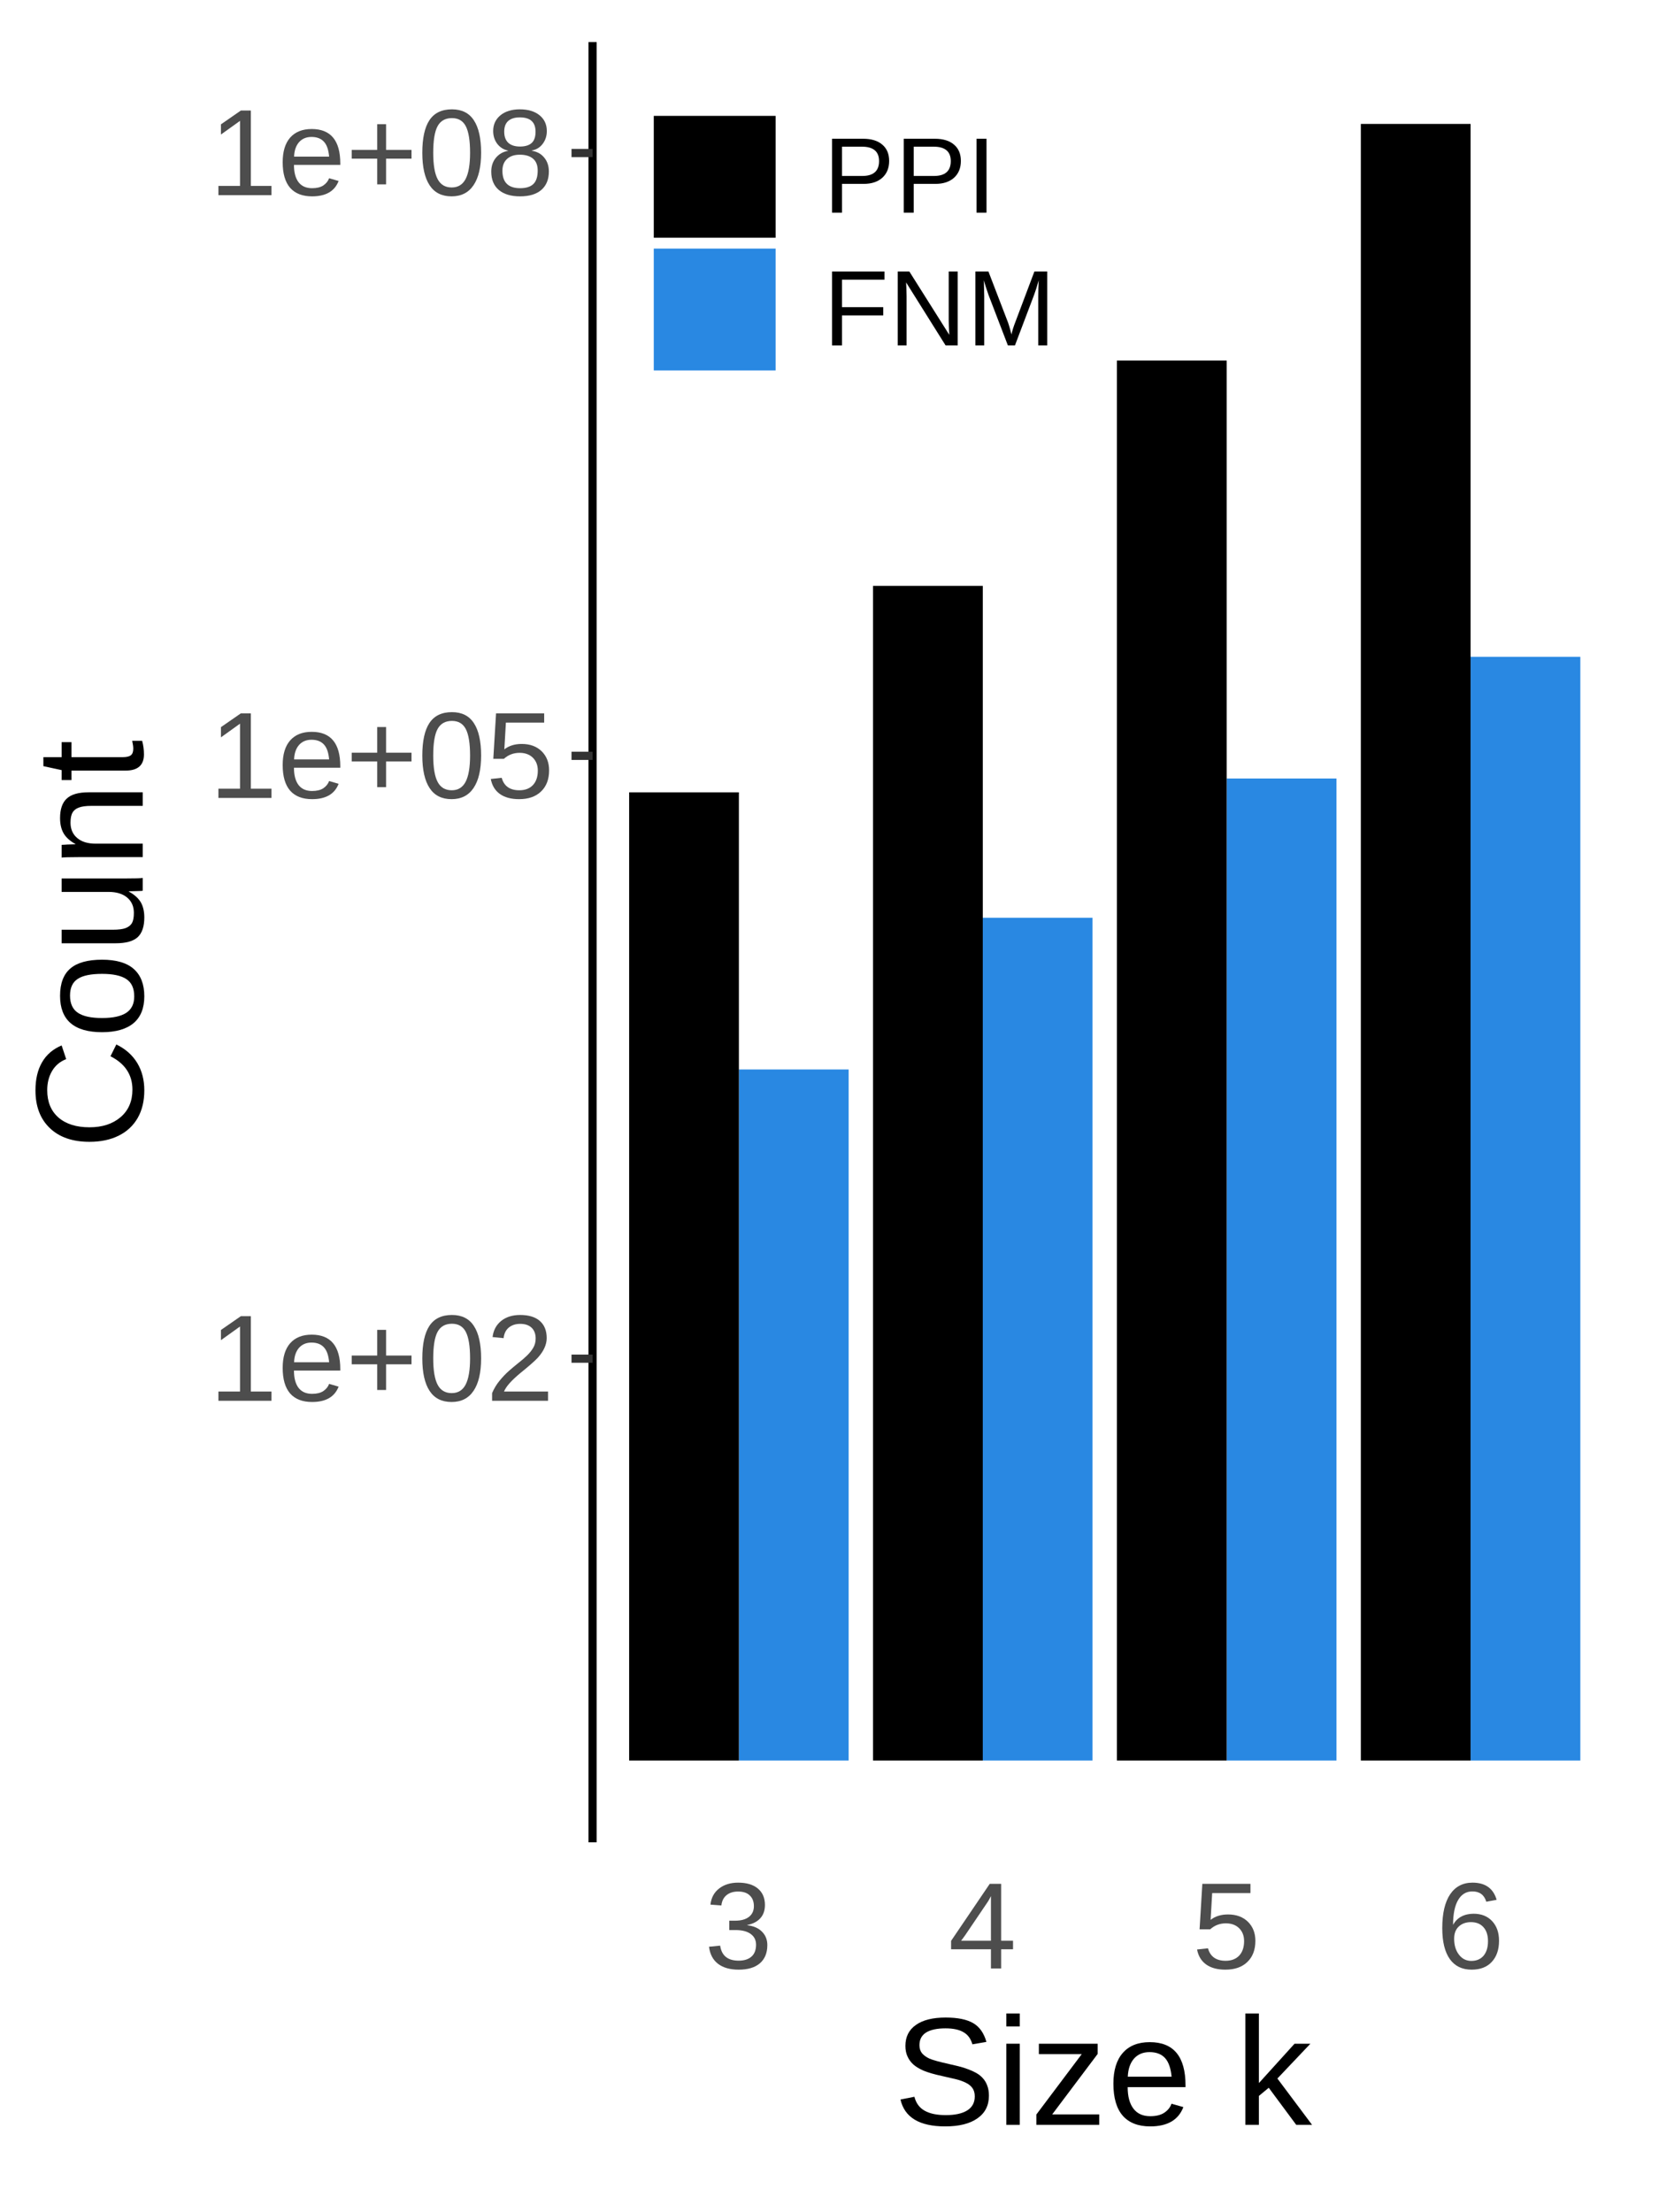 <?xml version="1.0" encoding="UTF-8"?>
<svg xmlns="http://www.w3.org/2000/svg" xmlns:xlink="http://www.w3.org/1999/xlink" width="216pt" height="288pt" viewBox="0 0 216 288" version="1.1">
<defs>
<g>
<symbol overflow="visible" id="glyph0-0">
<path style="stroke:none;" d="M 1.609 -11.016 L 10.391 -11.016 L 10.391 0 L 1.609 0 Z M 2.203 -10.422 L 2.203 -0.594 L 9.797 -0.594 L 9.797 -10.422 Z M 2.203 -10.422 "/>
</symbol>
<symbol overflow="visible" id="glyph0-1">
<path style="stroke:none;" d="M 1.219 0 L 1.219 -1.203 L 4.031 -1.203 L 4.031 -9.672 L 1.547 -7.891 L 1.547 -9.219 L 4.141 -11.016 L 5.438 -11.016 L 5.438 -1.203 L 8.125 -1.203 L 8.125 0 Z M 1.219 0 "/>
</symbol>
<symbol overflow="visible" id="glyph0-2">
<path style="stroke:none;" d="M 2.156 -3.938 C 2.156 -2.969 2.352 -2.219 2.75 -1.688 C 3.156 -1.164 3.742 -0.906 4.516 -0.906 C 5.129 -0.906 5.617 -1.023 5.984 -1.266 C 6.348 -1.516 6.598 -1.828 6.734 -2.203 L 7.969 -1.844 C 7.457 -0.508 6.305 0.156 4.516 0.156 C 3.266 0.156 2.312 -0.211 1.656 -0.953 C 1.008 -1.703 0.688 -2.812 0.688 -4.281 C 0.688 -5.676 1.008 -6.742 1.656 -7.484 C 2.312 -8.234 3.25 -8.609 4.469 -8.609 C 6.945 -8.609 8.188 -7.113 8.188 -4.125 L 8.188 -3.938 Z M 6.734 -5.016 C 6.66 -5.898 6.438 -6.547 6.062 -6.953 C 5.688 -7.367 5.145 -7.578 4.438 -7.578 C 3.758 -7.578 3.219 -7.348 2.812 -6.891 C 2.414 -6.43 2.203 -5.805 2.172 -5.016 Z M 6.734 -5.016 "/>
</symbol>
<symbol overflow="visible" id="glyph0-3">
<path style="stroke:none;" d="M 5.25 -4.75 L 5.25 -1.406 L 4.094 -1.406 L 4.094 -4.75 L 0.781 -4.75 L 0.781 -5.891 L 4.094 -5.891 L 4.094 -9.234 L 5.25 -9.234 L 5.25 -5.891 L 8.562 -5.891 L 8.562 -4.75 Z M 5.25 -4.75 "/>
</symbol>
<symbol overflow="visible" id="glyph0-4">
<path style="stroke:none;" d="M 8.281 -5.516 C 8.281 -3.672 7.953 -2.266 7.297 -1.297 C 6.648 -0.328 5.695 0.156 4.438 0.156 C 3.164 0.156 2.211 -0.32 1.578 -1.281 C 0.941 -2.25 0.625 -3.66 0.625 -5.516 C 0.625 -7.398 0.93 -8.812 1.547 -9.75 C 2.172 -10.695 3.148 -11.172 4.484 -11.172 C 5.773 -11.172 6.727 -10.691 7.344 -9.734 C 7.969 -8.785 8.281 -7.379 8.281 -5.516 Z M 6.844 -5.516 C 6.844 -7.098 6.66 -8.242 6.297 -8.953 C 5.93 -9.672 5.328 -10.031 4.484 -10.031 C 3.617 -10.031 2.992 -9.676 2.609 -8.969 C 2.234 -8.27 2.047 -7.117 2.047 -5.516 C 2.047 -3.953 2.238 -2.805 2.625 -2.078 C 3.008 -1.359 3.617 -1 4.453 -1 C 5.273 -1 5.879 -1.367 6.266 -2.109 C 6.648 -2.848 6.844 -3.984 6.844 -5.516 Z M 6.844 -5.516 "/>
</symbol>
<symbol overflow="visible" id="glyph0-5">
<path style="stroke:none;" d="M 0.812 0 L 0.812 -1 C 1.07 -1.602 1.395 -2.141 1.781 -2.609 C 2.164 -3.078 2.566 -3.5 2.984 -3.875 C 3.41 -4.25 3.828 -4.598 4.234 -4.922 C 4.648 -5.242 5.023 -5.566 5.359 -5.891 C 5.691 -6.211 5.961 -6.551 6.172 -6.906 C 6.379 -7.258 6.484 -7.66 6.484 -8.109 C 6.484 -8.711 6.305 -9.18 5.953 -9.516 C 5.598 -9.848 5.102 -10.016 4.469 -10.016 C 3.875 -10.016 3.379 -9.852 2.984 -9.531 C 2.598 -9.207 2.375 -8.75 2.312 -8.156 L 0.875 -8.297 C 0.977 -9.172 1.348 -9.867 1.984 -10.391 C 2.629 -10.91 3.457 -11.172 4.469 -11.172 C 5.582 -11.172 6.438 -10.91 7.031 -10.391 C 7.625 -9.867 7.922 -9.125 7.922 -8.156 C 7.922 -7.727 7.82 -7.301 7.625 -6.875 C 7.438 -6.457 7.148 -6.035 6.766 -5.609 C 6.379 -5.191 5.641 -4.539 4.547 -3.656 C 3.953 -3.164 3.477 -2.723 3.125 -2.328 C 2.77 -1.941 2.516 -1.566 2.359 -1.203 L 8.094 -1.203 L 8.094 0 Z M 0.812 0 "/>
</symbol>
<symbol overflow="visible" id="glyph0-6">
<path style="stroke:none;" d="M 8.234 -3.594 C 8.234 -2.426 7.883 -1.508 7.188 -0.844 C 6.5 -0.176 5.547 0.156 4.328 0.156 C 3.297 0.156 2.461 -0.066 1.828 -0.516 C 1.203 -0.961 0.805 -1.613 0.641 -2.469 L 2.062 -2.625 C 2.363 -1.539 3.129 -1 4.359 -1 C 5.109 -1 5.695 -1.223 6.125 -1.672 C 6.551 -2.129 6.766 -2.758 6.766 -3.562 C 6.766 -4.25 6.551 -4.805 6.125 -5.234 C 5.695 -5.66 5.117 -5.875 4.391 -5.875 C 4.004 -5.875 3.645 -5.812 3.312 -5.688 C 2.988 -5.57 2.664 -5.375 2.344 -5.094 L 0.969 -5.094 L 1.328 -11.016 L 7.594 -11.016 L 7.594 -9.812 L 2.609 -9.812 L 2.406 -6.328 C 3.008 -6.797 3.766 -7.031 4.672 -7.031 C 5.754 -7.031 6.617 -6.711 7.266 -6.078 C 7.91 -5.441 8.234 -4.613 8.234 -3.594 Z M 8.234 -3.594 "/>
</symbol>
<symbol overflow="visible" id="glyph0-7">
<path style="stroke:none;" d="M 8.203 -3.078 C 8.203 -2.055 7.879 -1.258 7.234 -0.688 C 6.586 -0.125 5.66 0.156 4.453 0.156 C 3.273 0.156 2.352 -0.117 1.688 -0.672 C 1.031 -1.234 0.703 -2.031 0.703 -3.062 C 0.703 -3.781 0.906 -4.383 1.312 -4.875 C 1.727 -5.363 2.254 -5.66 2.891 -5.766 L 2.891 -5.797 C 2.297 -5.93 1.82 -6.234 1.469 -6.703 C 1.125 -7.172 0.953 -7.723 0.953 -8.359 C 0.953 -9.191 1.266 -9.867 1.891 -10.391 C 2.523 -10.91 3.367 -11.172 4.422 -11.172 C 5.504 -11.172 6.359 -10.914 6.984 -10.406 C 7.617 -9.895 7.938 -9.207 7.938 -8.344 C 7.938 -7.707 7.758 -7.156 7.406 -6.688 C 7.062 -6.219 6.586 -5.926 5.984 -5.812 L 5.984 -5.781 C 6.68 -5.664 7.223 -5.363 7.609 -4.875 C 8.004 -4.395 8.203 -3.797 8.203 -3.078 Z M 6.469 -8.266 C 6.469 -9.504 5.785 -10.125 4.422 -10.125 C 3.766 -10.125 3.258 -9.969 2.906 -9.656 C 2.562 -9.344 2.391 -8.879 2.391 -8.266 C 2.391 -7.629 2.566 -7.145 2.922 -6.812 C 3.285 -6.488 3.789 -6.328 4.438 -6.328 C 5.102 -6.328 5.609 -6.477 5.953 -6.781 C 6.297 -7.082 6.469 -7.578 6.469 -8.266 Z M 6.75 -3.203 C 6.75 -3.891 6.547 -4.406 6.141 -4.75 C 5.734 -5.094 5.16 -5.266 4.422 -5.266 C 3.711 -5.266 3.156 -5.078 2.75 -4.703 C 2.352 -4.336 2.156 -3.828 2.156 -3.172 C 2.156 -1.66 2.926 -0.906 4.469 -0.906 C 5.238 -0.906 5.812 -1.086 6.188 -1.453 C 6.562 -1.816 6.75 -2.398 6.75 -3.203 Z M 6.75 -3.203 "/>
</symbol>
<symbol overflow="visible" id="glyph0-8">
<path style="stroke:none;" d="M 8.203 -3.047 C 8.203 -2.023 7.879 -1.234 7.234 -0.672 C 6.586 -0.117 5.664 0.156 4.469 0.156 C 3.352 0.156 2.461 -0.094 1.797 -0.594 C 1.129 -1.102 0.734 -1.848 0.609 -2.828 L 2.062 -2.969 C 2.25 -1.664 3.051 -1.016 4.469 -1.016 C 5.176 -1.016 5.727 -1.188 6.125 -1.531 C 6.531 -1.883 6.734 -2.406 6.734 -3.094 C 6.734 -3.688 6.504 -4.148 6.047 -4.484 C 5.586 -4.828 4.922 -5 4.047 -5 L 3.25 -5 L 3.25 -6.219 L 4.016 -6.219 C 4.785 -6.219 5.383 -6.383 5.812 -6.719 C 6.238 -7.051 6.453 -7.516 6.453 -8.109 C 6.453 -8.703 6.273 -9.164 5.922 -9.5 C 5.578 -9.844 5.066 -10.016 4.391 -10.016 C 3.766 -10.016 3.258 -9.852 2.875 -9.531 C 2.5 -9.219 2.281 -8.773 2.219 -8.203 L 0.797 -8.312 C 0.898 -9.207 1.273 -9.906 1.922 -10.406 C 2.566 -10.914 3.395 -11.172 4.406 -11.172 C 5.508 -11.172 6.363 -10.914 6.969 -10.406 C 7.582 -9.895 7.891 -9.18 7.891 -8.266 C 7.891 -7.555 7.691 -6.984 7.297 -6.547 C 6.91 -6.109 6.344 -5.812 5.594 -5.656 L 5.594 -5.625 C 6.414 -5.531 7.055 -5.25 7.516 -4.781 C 7.973 -4.32 8.203 -3.742 8.203 -3.047 Z M 8.203 -3.047 "/>
</symbol>
<symbol overflow="visible" id="glyph0-9">
<path style="stroke:none;" d="M 6.891 -2.5 L 6.891 0 L 5.562 0 L 5.562 -2.5 L 0.375 -2.5 L 0.375 -3.594 L 5.406 -11.016 L 6.891 -11.016 L 6.891 -3.609 L 8.438 -3.609 L 8.438 -2.5 Z M 5.562 -9.422 C 5.551 -9.391 5.477 -9.25 5.344 -9 C 5.207 -8.758 5.102 -8.594 5.031 -8.5 L 2.219 -4.344 L 1.797 -3.766 L 1.672 -3.609 L 5.562 -3.609 Z M 5.562 -9.422 "/>
</symbol>
<symbol overflow="visible" id="glyph0-10">
<path style="stroke:none;" d="M 8.203 -3.609 C 8.203 -2.441 7.883 -1.52 7.25 -0.844 C 6.625 -0.176 5.754 0.156 4.641 0.156 C 3.398 0.156 2.453 -0.301 1.797 -1.219 C 1.141 -2.145 0.812 -3.488 0.812 -5.25 C 0.812 -7.156 1.148 -8.617 1.828 -9.641 C 2.516 -10.66 3.488 -11.172 4.75 -11.172 C 6.414 -11.172 7.461 -10.426 7.891 -8.938 L 6.547 -8.688 C 6.273 -9.582 5.672 -10.031 4.734 -10.031 C 3.93 -10.031 3.312 -9.656 2.875 -8.906 C 2.438 -8.164 2.219 -7.086 2.219 -5.672 C 2.469 -6.141 2.82 -6.5 3.281 -6.75 C 3.75 -7 4.285 -7.125 4.891 -7.125 C 5.898 -7.125 6.703 -6.805 7.297 -6.172 C 7.898 -5.535 8.203 -4.68 8.203 -3.609 Z M 6.766 -3.547 C 6.766 -4.336 6.566 -4.945 6.172 -5.375 C 5.785 -5.812 5.242 -6.031 4.547 -6.031 C 3.891 -6.031 3.359 -5.836 2.953 -5.453 C 2.555 -5.078 2.359 -4.551 2.359 -3.875 C 2.359 -3.031 2.566 -2.336 2.984 -1.797 C 3.398 -1.254 3.938 -0.984 4.594 -0.984 C 5.27 -0.984 5.801 -1.207 6.188 -1.656 C 6.57 -2.113 6.766 -2.742 6.766 -3.547 Z M 6.766 -3.547 "/>
</symbol>
<symbol overflow="visible" id="glyph1-0">
<path style="stroke:none;" d="M 2 -13.766 L 12.984 -13.766 L 12.984 0 L 2 0 Z M 2.75 -13.016 L 2.75 -0.75 L 12.25 -0.75 L 12.25 -13.016 Z M 2.75 -13.016 "/>
</symbol>
<symbol overflow="visible" id="glyph1-1">
<path style="stroke:none;" d="M 12.422 -3.797 C 12.422 -2.523 11.922 -1.539 10.922 -0.844 C 9.93 -0.145 8.535 0.203 6.734 0.203 C 3.379 0.203 1.438 -0.961 0.906 -3.297 L 2.719 -3.656 C 2.926 -2.832 3.367 -2.227 4.047 -1.844 C 4.723 -1.457 5.645 -1.266 6.812 -1.266 C 8.008 -1.266 8.938 -1.469 9.594 -1.875 C 10.25 -2.289 10.578 -2.898 10.578 -3.703 C 10.578 -4.148 10.473 -4.516 10.266 -4.797 C 10.066 -5.078 9.781 -5.305 9.406 -5.484 C 9.031 -5.672 8.586 -5.828 8.078 -5.953 C 7.566 -6.078 7 -6.207 6.375 -6.344 C 5.281 -6.582 4.453 -6.82 3.891 -7.062 C 3.328 -7.312 2.883 -7.582 2.562 -7.875 C 2.238 -8.176 1.988 -8.523 1.812 -8.922 C 1.633 -9.316 1.547 -9.77 1.547 -10.281 C 1.547 -11.457 2 -12.363 2.906 -13 C 3.812 -13.645 5.102 -13.969 6.781 -13.969 C 8.344 -13.969 9.535 -13.727 10.359 -13.25 C 11.191 -12.77 11.77 -11.953 12.094 -10.797 L 10.266 -10.484 C 10.066 -11.211 9.68 -11.738 9.109 -12.062 C 8.547 -12.395 7.766 -12.562 6.766 -12.562 C 5.66 -12.562 4.816 -12.379 4.234 -12.016 C 3.66 -11.648 3.375 -11.102 3.375 -10.375 C 3.375 -9.957 3.484 -9.609 3.703 -9.328 C 3.93 -9.055 4.254 -8.82 4.672 -8.625 C 5.098 -8.438 5.941 -8.203 7.203 -7.922 C 7.629 -7.828 8.051 -7.727 8.469 -7.625 C 8.895 -7.52 9.297 -7.395 9.672 -7.25 C 10.055 -7.113 10.414 -6.953 10.75 -6.766 C 11.094 -6.578 11.383 -6.348 11.625 -6.078 C 11.875 -5.805 12.066 -5.484 12.203 -5.109 C 12.348 -4.734 12.422 -4.297 12.422 -3.797 Z M 12.422 -3.797 "/>
</symbol>
<symbol overflow="visible" id="glyph1-2">
<path style="stroke:none;" d="M 1.344 -12.812 L 1.344 -14.5 L 3.094 -14.5 L 3.094 -12.812 Z M 1.344 0 L 1.344 -10.562 L 3.094 -10.562 L 3.094 0 Z M 1.344 0 "/>
</symbol>
<symbol overflow="visible" id="glyph1-3">
<path style="stroke:none;" d="M 0.812 0 L 0.812 -1.344 L 6.719 -9.203 L 1.141 -9.203 L 1.141 -10.562 L 8.797 -10.562 L 8.797 -9.234 L 2.875 -1.359 L 9 -1.359 L 9 0 Z M 0.812 0 "/>
</symbol>
<symbol overflow="visible" id="glyph1-4">
<path style="stroke:none;" d="M 2.703 -4.906 C 2.703 -3.695 2.953 -2.766 3.453 -2.109 C 3.953 -1.453 4.68 -1.125 5.641 -1.125 C 6.398 -1.125 7.008 -1.273 7.469 -1.578 C 7.938 -1.891 8.25 -2.281 8.406 -2.75 L 9.953 -2.312 C 9.316 -0.633 7.879 0.203 5.641 0.203 C 4.078 0.203 2.883 -0.258 2.062 -1.188 C 1.25 -2.125 0.844 -3.516 0.844 -5.359 C 0.844 -7.098 1.25 -8.43 2.062 -9.359 C 2.883 -10.297 4.055 -10.766 5.578 -10.766 C 8.68 -10.766 10.234 -8.891 10.234 -5.141 L 10.234 -4.906 Z M 8.422 -6.266 C 8.316 -7.379 8.031 -8.191 7.562 -8.703 C 7.094 -9.211 6.422 -9.469 5.547 -9.469 C 4.691 -9.469 4.016 -9.18 3.516 -8.609 C 3.023 -8.035 2.758 -7.254 2.719 -6.266 Z M 8.422 -6.266 "/>
</symbol>
<symbol overflow="visible" id="glyph1-5">
<path style="stroke:none;" d=""/>
</symbol>
<symbol overflow="visible" id="glyph1-6">
<path style="stroke:none;" d="M 7.969 0 L 4.391 -4.828 L 3.109 -3.766 L 3.109 0 L 1.344 0 L 1.344 -14.5 L 3.109 -14.5 L 3.109 -5.438 L 7.75 -10.562 L 9.812 -10.562 L 5.516 -6.031 L 10.031 0 Z M 7.969 0 "/>
</symbol>
<symbol overflow="visible" id="glyph2-0">
<path style="stroke:none;" d="M -13.766 -2 L -13.766 -12.984 L 0 -12.984 L 0 -2 Z M -13.016 -2.75 L -0.75 -2.75 L -0.75 -12.25 L -13.016 -12.25 Z M -13.016 -2.75 "/>
</symbol>
<symbol overflow="visible" id="glyph2-1">
<path style="stroke:none;" d="M -12.438 -7.734 C -12.438 -6.211 -11.945 -5.023 -10.969 -4.172 C -9.988 -3.328 -8.645 -2.906 -6.938 -2.906 C -5.258 -2.906 -3.906 -3.348 -2.875 -4.234 C -1.852 -5.117 -1.344 -6.312 -1.344 -7.812 C -1.344 -9.738 -2.297 -11.188 -4.203 -12.156 L -3.438 -13.688 C -2.25 -13.113 -1.344 -12.312 -0.719 -11.281 C -0.102 -10.258 0.203 -9.07 0.203 -7.719 C 0.203 -6.332 -0.082 -5.133 -0.656 -4.125 C -1.238 -3.113 -2.066 -2.344 -3.141 -1.812 C -4.211 -1.281 -5.477 -1.016 -6.938 -1.016 C -9.133 -1.016 -10.852 -1.609 -12.094 -2.797 C -13.344 -3.984 -13.969 -5.625 -13.969 -7.719 C -13.969 -9.176 -13.68 -10.395 -13.109 -11.375 C -12.535 -12.363 -11.688 -13.094 -10.562 -13.562 L -9.969 -11.781 C -10.77 -11.469 -11.379 -10.957 -11.797 -10.25 C -12.223 -9.539 -12.438 -8.703 -12.438 -7.734 Z M -12.438 -7.734 "/>
</symbol>
<symbol overflow="visible" id="glyph2-2">
<path style="stroke:none;" d="M -5.297 -10.281 C -3.441 -10.281 -2.062 -9.875 -1.156 -9.062 C -0.25 -8.25 0.203 -7.066 0.203 -5.516 C 0.203 -3.973 -0.266 -2.805 -1.203 -2.016 C -2.148 -1.234 -3.516 -0.844 -5.297 -0.844 C -8.941 -0.844 -10.766 -2.422 -10.766 -5.578 C -10.766 -7.191 -10.316 -8.379 -9.422 -9.141 C -8.535 -9.898 -7.16 -10.281 -5.297 -10.281 Z M -5.297 -8.438 C -6.754 -8.438 -7.812 -8.219 -8.469 -7.781 C -9.133 -7.352 -9.469 -6.629 -9.469 -5.609 C -9.469 -4.578 -9.129 -3.832 -8.453 -3.375 C -7.773 -2.914 -6.723 -2.688 -5.297 -2.688 C -3.898 -2.688 -2.852 -2.91 -2.156 -3.359 C -1.457 -3.816 -1.109 -4.531 -1.109 -5.5 C -1.109 -6.551 -1.445 -7.301 -2.125 -7.75 C -2.801 -8.207 -3.859 -8.438 -5.297 -8.438 Z M -5.297 -8.438 "/>
</symbol>
<symbol overflow="visible" id="glyph2-3">
<path style="stroke:none;" d="M -10.562 -3.062 L -3.875 -3.062 C -3.176 -3.062 -2.633 -3.129 -2.25 -3.266 C -1.863 -3.41 -1.582 -3.629 -1.406 -3.922 C -1.238 -4.223 -1.156 -4.664 -1.156 -5.25 C -1.156 -6.094 -1.445 -6.758 -2.031 -7.25 C -2.613 -7.738 -3.414 -7.984 -4.438 -7.984 L -10.562 -7.984 L -10.562 -9.734 L -2.25 -9.734 C -1.02 -9.734 -0.27 -9.754 0 -9.797 L 0 -8.141 C -0.031 -8.129 -0.117 -8.117 -0.266 -8.109 C -0.41 -8.109 -0.57 -8.102 -0.75 -8.094 C -0.938 -8.082 -1.289 -8.07 -1.812 -8.062 L -1.812 -8.031 C -1.082 -7.625 -0.562 -7.156 -0.25 -6.625 C 0.051 -6.094 0.203 -5.438 0.203 -4.656 C 0.203 -3.488 -0.082 -2.633 -0.656 -2.094 C -1.238 -1.562 -2.195 -1.297 -3.531 -1.297 L -10.562 -1.297 Z M -10.562 -3.062 "/>
</symbol>
<symbol overflow="visible" id="glyph2-4">
<path style="stroke:none;" d="M 0 -8.062 L -6.703 -8.062 C -7.398 -8.062 -7.938 -7.988 -8.312 -7.844 C -8.695 -7.707 -8.973 -7.488 -9.141 -7.188 C -9.316 -6.895 -9.406 -6.457 -9.406 -5.875 C -9.406 -5.031 -9.113 -4.363 -8.531 -3.875 C -7.957 -3.383 -7.156 -3.141 -6.125 -3.141 L 0 -3.141 L 0 -1.391 L -8.312 -1.391 C -9.539 -1.391 -10.289 -1.367 -10.562 -1.328 L -10.562 -2.984 C -10.531 -2.992 -10.441 -3 -10.297 -3 C -10.16 -3.008 -10 -3.02 -9.812 -3.031 C -9.625 -3.039 -9.273 -3.051 -8.766 -3.062 L -8.766 -3.094 C -9.492 -3.5 -10.008 -3.969 -10.312 -4.5 C -10.613 -5.031 -10.766 -5.688 -10.766 -6.469 C -10.766 -7.633 -10.473 -8.484 -9.891 -9.016 C -9.316 -9.555 -8.367 -9.828 -7.047 -9.828 L 0 -9.828 Z M 0 -8.062 "/>
</symbol>
<symbol overflow="visible" id="glyph2-5">
<path style="stroke:none;" d="M -0.078 -5.406 C 0.078 -4.832 0.156 -4.242 0.156 -3.641 C 0.156 -2.234 -0.641 -1.531 -2.234 -1.531 L -9.281 -1.531 L -9.281 -0.297 L -10.562 -0.297 L -10.562 -1.594 L -12.938 -2.109 L -12.938 -3.281 L -10.562 -3.281 L -10.562 -5.234 L -9.281 -5.234 L -9.281 -3.281 L -2.625 -3.281 C -2.113 -3.281 -1.754 -3.363 -1.547 -3.531 C -1.336 -3.695 -1.234 -3.984 -1.234 -4.391 C -1.234 -4.629 -1.281 -4.969 -1.375 -5.406 Z M -0.078 -5.406 "/>
</symbol>
<symbol overflow="visible" id="glyph3-0">
<path style="stroke:none;" d="M 1.406 -9.625 L 9.094 -9.625 L 9.094 0 L 1.406 0 Z M 1.922 -9.109 L 1.922 -0.516 L 8.578 -0.516 L 8.578 -9.109 Z M 1.922 -9.109 "/>
</symbol>
<symbol overflow="visible" id="glyph3-1">
<path style="stroke:none;" d="M 8.594 -6.734 C 8.594 -5.816 8.297 -5.086 7.703 -4.547 C 7.109 -4.016 6.301 -3.75 5.281 -3.75 L 2.453 -3.75 L 2.453 0 L 1.156 0 L 1.156 -9.625 L 5.203 -9.625 C 6.285 -9.625 7.117 -9.367 7.703 -8.859 C 8.297 -8.359 8.594 -7.648 8.594 -6.734 Z M 7.281 -6.719 C 7.281 -7.969 6.535 -8.594 5.047 -8.594 L 2.453 -8.594 L 2.453 -4.781 L 5.094 -4.781 C 6.551 -4.781 7.281 -5.426 7.281 -6.719 Z M 7.281 -6.719 "/>
</symbol>
<symbol overflow="visible" id="glyph3-2">
<path style="stroke:none;" d="M 1.297 0 L 1.297 -9.625 L 2.594 -9.625 L 2.594 0 Z M 1.297 0 "/>
</symbol>
<symbol overflow="visible" id="glyph3-3">
<path style="stroke:none;" d="M 2.453 -8.562 L 2.453 -4.984 L 7.828 -4.984 L 7.828 -3.906 L 2.453 -3.906 L 2.453 0 L 1.156 0 L 1.156 -9.625 L 7.984 -9.625 L 7.984 -8.562 Z M 2.453 -8.562 "/>
</symbol>
<symbol overflow="visible" id="glyph3-4">
<path style="stroke:none;" d="M 7.391 0 L 2.25 -8.203 L 2.281 -7.547 L 2.312 -6.406 L 2.312 0 L 1.156 0 L 1.156 -9.625 L 2.672 -9.625 L 7.875 -1.375 C 7.82 -2.27 7.797 -2.914 7.797 -3.312 L 7.797 -9.625 L 8.969 -9.625 L 8.969 0 Z M 7.391 0 "/>
</symbol>
<symbol overflow="visible" id="glyph3-5">
<path style="stroke:none;" d="M 9.344 0 L 9.344 -6.422 C 9.344 -7.141 9.363 -7.828 9.406 -8.484 C 9.176 -7.66 8.973 -7.02 8.797 -6.562 L 6.312 0 L 5.391 0 L 2.875 -6.562 L 2.484 -7.719 L 2.266 -8.484 L 2.281 -7.719 L 2.312 -6.422 L 2.312 0 L 1.156 0 L 1.156 -9.625 L 2.859 -9.625 L 5.422 -2.953 C 5.516 -2.68 5.602 -2.391 5.688 -2.078 C 5.77 -1.773 5.828 -1.555 5.859 -1.422 C 5.891 -1.609 5.961 -1.883 6.078 -2.25 C 6.203 -2.625 6.285 -2.859 6.328 -2.953 L 8.844 -9.625 L 10.516 -9.625 L 10.516 0 Z M 9.344 0 "/>
</symbol>
</g>
<clipPath id="clip1">
  <path d="M 77.152 5.48 L 210.523 5.48 L 210.523 239.852 L 77.152 239.852 Z M 77.152 5.48 "/>
</clipPath>
</defs>
<g id="surface20285">
<rect x="0" y="0" width="216" height="288" style="fill:rgb(100%,100%,100%);fill-opacity:1;stroke:none;"/>
<rect x="0" y="0" width="216" height="288" style="fill:rgb(100%,100%,100%);fill-opacity:1;stroke:none;"/>
<path style="fill:none;stroke-width:1.067;stroke-linecap:round;stroke-linejoin:round;stroke:rgb(100%,100%,100%);stroke-opacity:1;stroke-miterlimit:10;" d="M 0 288 L 216 288 L 216 0 L 0 0 Z M 0 288 "/>
<g clip-path="url(#clip1)" clip-rule="nonzero">
<path style=" stroke:none;fill-rule:nonzero;fill:rgb(100%,100%,100%);fill-opacity:1;" d="M 77.152 239.848 L 210.523 239.848 L 210.523 5.477 L 77.152 5.477 Z M 77.152 239.848 "/>
</g>
<path style=" stroke:none;fill-rule:nonzero;fill:rgb(16.078%,53.333%,88.627%);fill-opacity:1;" d="M 96.203 229.195 L 110.492 229.195 L 110.492 139.23 L 96.203 139.23 Z M 96.203 229.195 "/>
<path style=" stroke:none;fill-rule:nonzero;fill:rgb(0%,0%,0%);fill-opacity:1;" d="M 81.914 229.195 L 96.203 229.195 L 96.203 103.152 L 81.914 103.152 Z M 81.914 229.195 "/>
<path style=" stroke:none;fill-rule:nonzero;fill:rgb(16.078%,53.333%,88.627%);fill-opacity:1;" d="M 127.957 229.195 L 142.246 229.195 L 142.246 119.48 L 127.957 119.48 Z M 127.957 229.195 "/>
<path style=" stroke:none;fill-rule:nonzero;fill:rgb(0%,0%,0%);fill-opacity:1;" d="M 113.668 229.195 L 127.957 229.195 L 127.957 76.27 L 113.668 76.27 Z M 113.668 229.195 "/>
<path style=" stroke:none;fill-rule:nonzero;fill:rgb(16.078%,53.333%,88.627%);fill-opacity:1;" d="M 159.715 229.195 L 174.004 229.195 L 174.004 101.352 L 159.715 101.352 Z M 159.715 229.195 "/>
<path style=" stroke:none;fill-rule:nonzero;fill:rgb(0%,0%,0%);fill-opacity:1;" d="M 145.422 229.195 L 159.711 229.195 L 159.711 46.941 L 145.422 46.941 Z M 145.422 229.195 "/>
<path style=" stroke:none;fill-rule:nonzero;fill:rgb(16.078%,53.333%,88.627%);fill-opacity:1;" d="M 191.469 229.195 L 205.758 229.195 L 205.758 85.508 L 191.469 85.508 Z M 191.469 229.195 "/>
<path style=" stroke:none;fill-rule:nonzero;fill:rgb(0%,0%,0%);fill-opacity:1;" d="M 177.18 229.195 L 191.469 229.195 L 191.469 16.133 L 177.18 16.133 Z M 177.18 229.195 "/>
<path style="fill:none;stroke-width:1.067;stroke-linecap:butt;stroke-linejoin:round;stroke:rgb(0%,0%,0%);stroke-opacity:1;stroke-miterlimit:10;" d="M 77.152 239.848 L 77.152 5.48 "/>
<g style="fill:rgb(30.196%,30.196%,30.196%);fill-opacity:1;">
  <use xlink:href="#glyph0-1" x="27.219" y="182.363"/>
  <use xlink:href="#glyph0-2" x="36.117" y="182.363"/>
  <use xlink:href="#glyph0-3" x="45.016" y="182.363"/>
  <use xlink:href="#glyph0-4" x="54.359" y="182.363"/>
  <use xlink:href="#glyph0-5" x="63.258" y="182.363"/>
</g>
<g style="fill:rgb(30.196%,30.196%,30.196%);fill-opacity:1;">
  <use xlink:href="#glyph0-1" x="27.219" y="103.883"/>
  <use xlink:href="#glyph0-2" x="36.117" y="103.883"/>
  <use xlink:href="#glyph0-3" x="45.016" y="103.883"/>
  <use xlink:href="#glyph0-4" x="54.359" y="103.883"/>
  <use xlink:href="#glyph0-6" x="63.258" y="103.883"/>
</g>
<g style="fill:rgb(30.196%,30.196%,30.196%);fill-opacity:1;">
  <use xlink:href="#glyph0-1" x="27.219" y="25.406"/>
  <use xlink:href="#glyph0-2" x="36.117" y="25.406"/>
  <use xlink:href="#glyph0-3" x="45.016" y="25.406"/>
  <use xlink:href="#glyph0-4" x="54.359" y="25.406"/>
  <use xlink:href="#glyph0-7" x="63.258" y="25.406"/>
</g>
<path style="fill:none;stroke-width:1.067;stroke-linecap:butt;stroke-linejoin:round;stroke:rgb(20%,20%,20%);stroke-opacity:1;stroke-miterlimit:10;" d="M 74.41 176.879 L 77.152 176.879 "/>
<path style="fill:none;stroke-width:1.067;stroke-linecap:butt;stroke-linejoin:round;stroke:rgb(20%,20%,20%);stroke-opacity:1;stroke-miterlimit:10;" d="M 74.41 98.398 L 77.152 98.398 "/>
<path style="fill:none;stroke-width:1.067;stroke-linecap:butt;stroke-linejoin:round;stroke:rgb(20%,20%,20%);stroke-opacity:1;stroke-miterlimit:10;" d="M 74.41 19.922 L 77.152 19.922 "/>
<g style="fill:rgb(30.196%,30.196%,30.196%);fill-opacity:1;">
  <use xlink:href="#glyph0-8" x="91.703" y="256.266"/>
</g>
<g style="fill:rgb(30.196%,30.196%,30.196%);fill-opacity:1;">
  <use xlink:href="#glyph0-9" x="123.457" y="256.266"/>
</g>
<g style="fill:rgb(30.196%,30.196%,30.196%);fill-opacity:1;">
  <use xlink:href="#glyph0-6" x="155.215" y="256.266"/>
</g>
<g style="fill:rgb(30.196%,30.196%,30.196%);fill-opacity:1;">
  <use xlink:href="#glyph0-10" x="186.969" y="256.266"/>
</g>
<g style="fill:rgb(0%,0%,0%);fill-opacity:1;">
  <use xlink:href="#glyph1-1" x="116.336" y="276.625"/>
  <use xlink:href="#glyph1-2" x="129.676" y="276.625"/>
  <use xlink:href="#glyph1-3" x="134.119" y="276.625"/>
  <use xlink:href="#glyph1-4" x="144.119" y="276.625"/>
  <use xlink:href="#glyph1-5" x="155.242" y="276.625"/>
  <use xlink:href="#glyph1-6" x="160.799" y="276.625"/>
</g>
<g style="fill:rgb(0%,0%,0%);fill-opacity:1;">
  <use xlink:href="#glyph2-1" x="18.586" y="149.664"/>
  <use xlink:href="#glyph2-2" x="18.586" y="135.221"/>
  <use xlink:href="#glyph2-3" x="18.586" y="124.098"/>
  <use xlink:href="#glyph2-4" x="18.586" y="112.975"/>
  <use xlink:href="#glyph2-5" x="18.586" y="101.852"/>
</g>
<path style=" stroke:none;fill-rule:nonzero;fill:rgb(100%,100%,100%);fill-opacity:1;" d="M 78.934 54.414 L 143.652 54.414 L 143.652 3.414 L 78.934 3.414 Z M 78.934 54.414 "/>
<path style=" stroke:none;fill-rule:nonzero;fill:rgb(0%,0%,0%);fill-opacity:1;" d="M 85.121 30.949 L 100.984 30.949 L 100.984 15.086 L 85.121 15.086 Z M 85.121 30.949 "/>
<path style=" stroke:none;fill-rule:nonzero;fill:rgb(16.078%,53.333%,88.627%);fill-opacity:1;" d="M 85.121 48.227 L 100.984 48.227 L 100.984 32.363 L 85.121 32.363 Z M 85.121 48.227 "/>
<g style="fill:rgb(0%,0%,0%);fill-opacity:1;">
  <use xlink:href="#glyph3-1" x="107.172" y="27.689"/>
  <use xlink:href="#glyph3-1" x="116.51" y="27.689"/>
  <use xlink:href="#glyph3-2" x="125.848" y="27.689"/>
</g>
<g style="fill:rgb(0%,0%,0%);fill-opacity:1;">
  <use xlink:href="#glyph3-3" x="107.172" y="44.971"/>
  <use xlink:href="#glyph3-4" x="115.724" y="44.971"/>
  <use xlink:href="#glyph3-5" x="125.834" y="44.971"/>
</g>
</g>
</svg>
